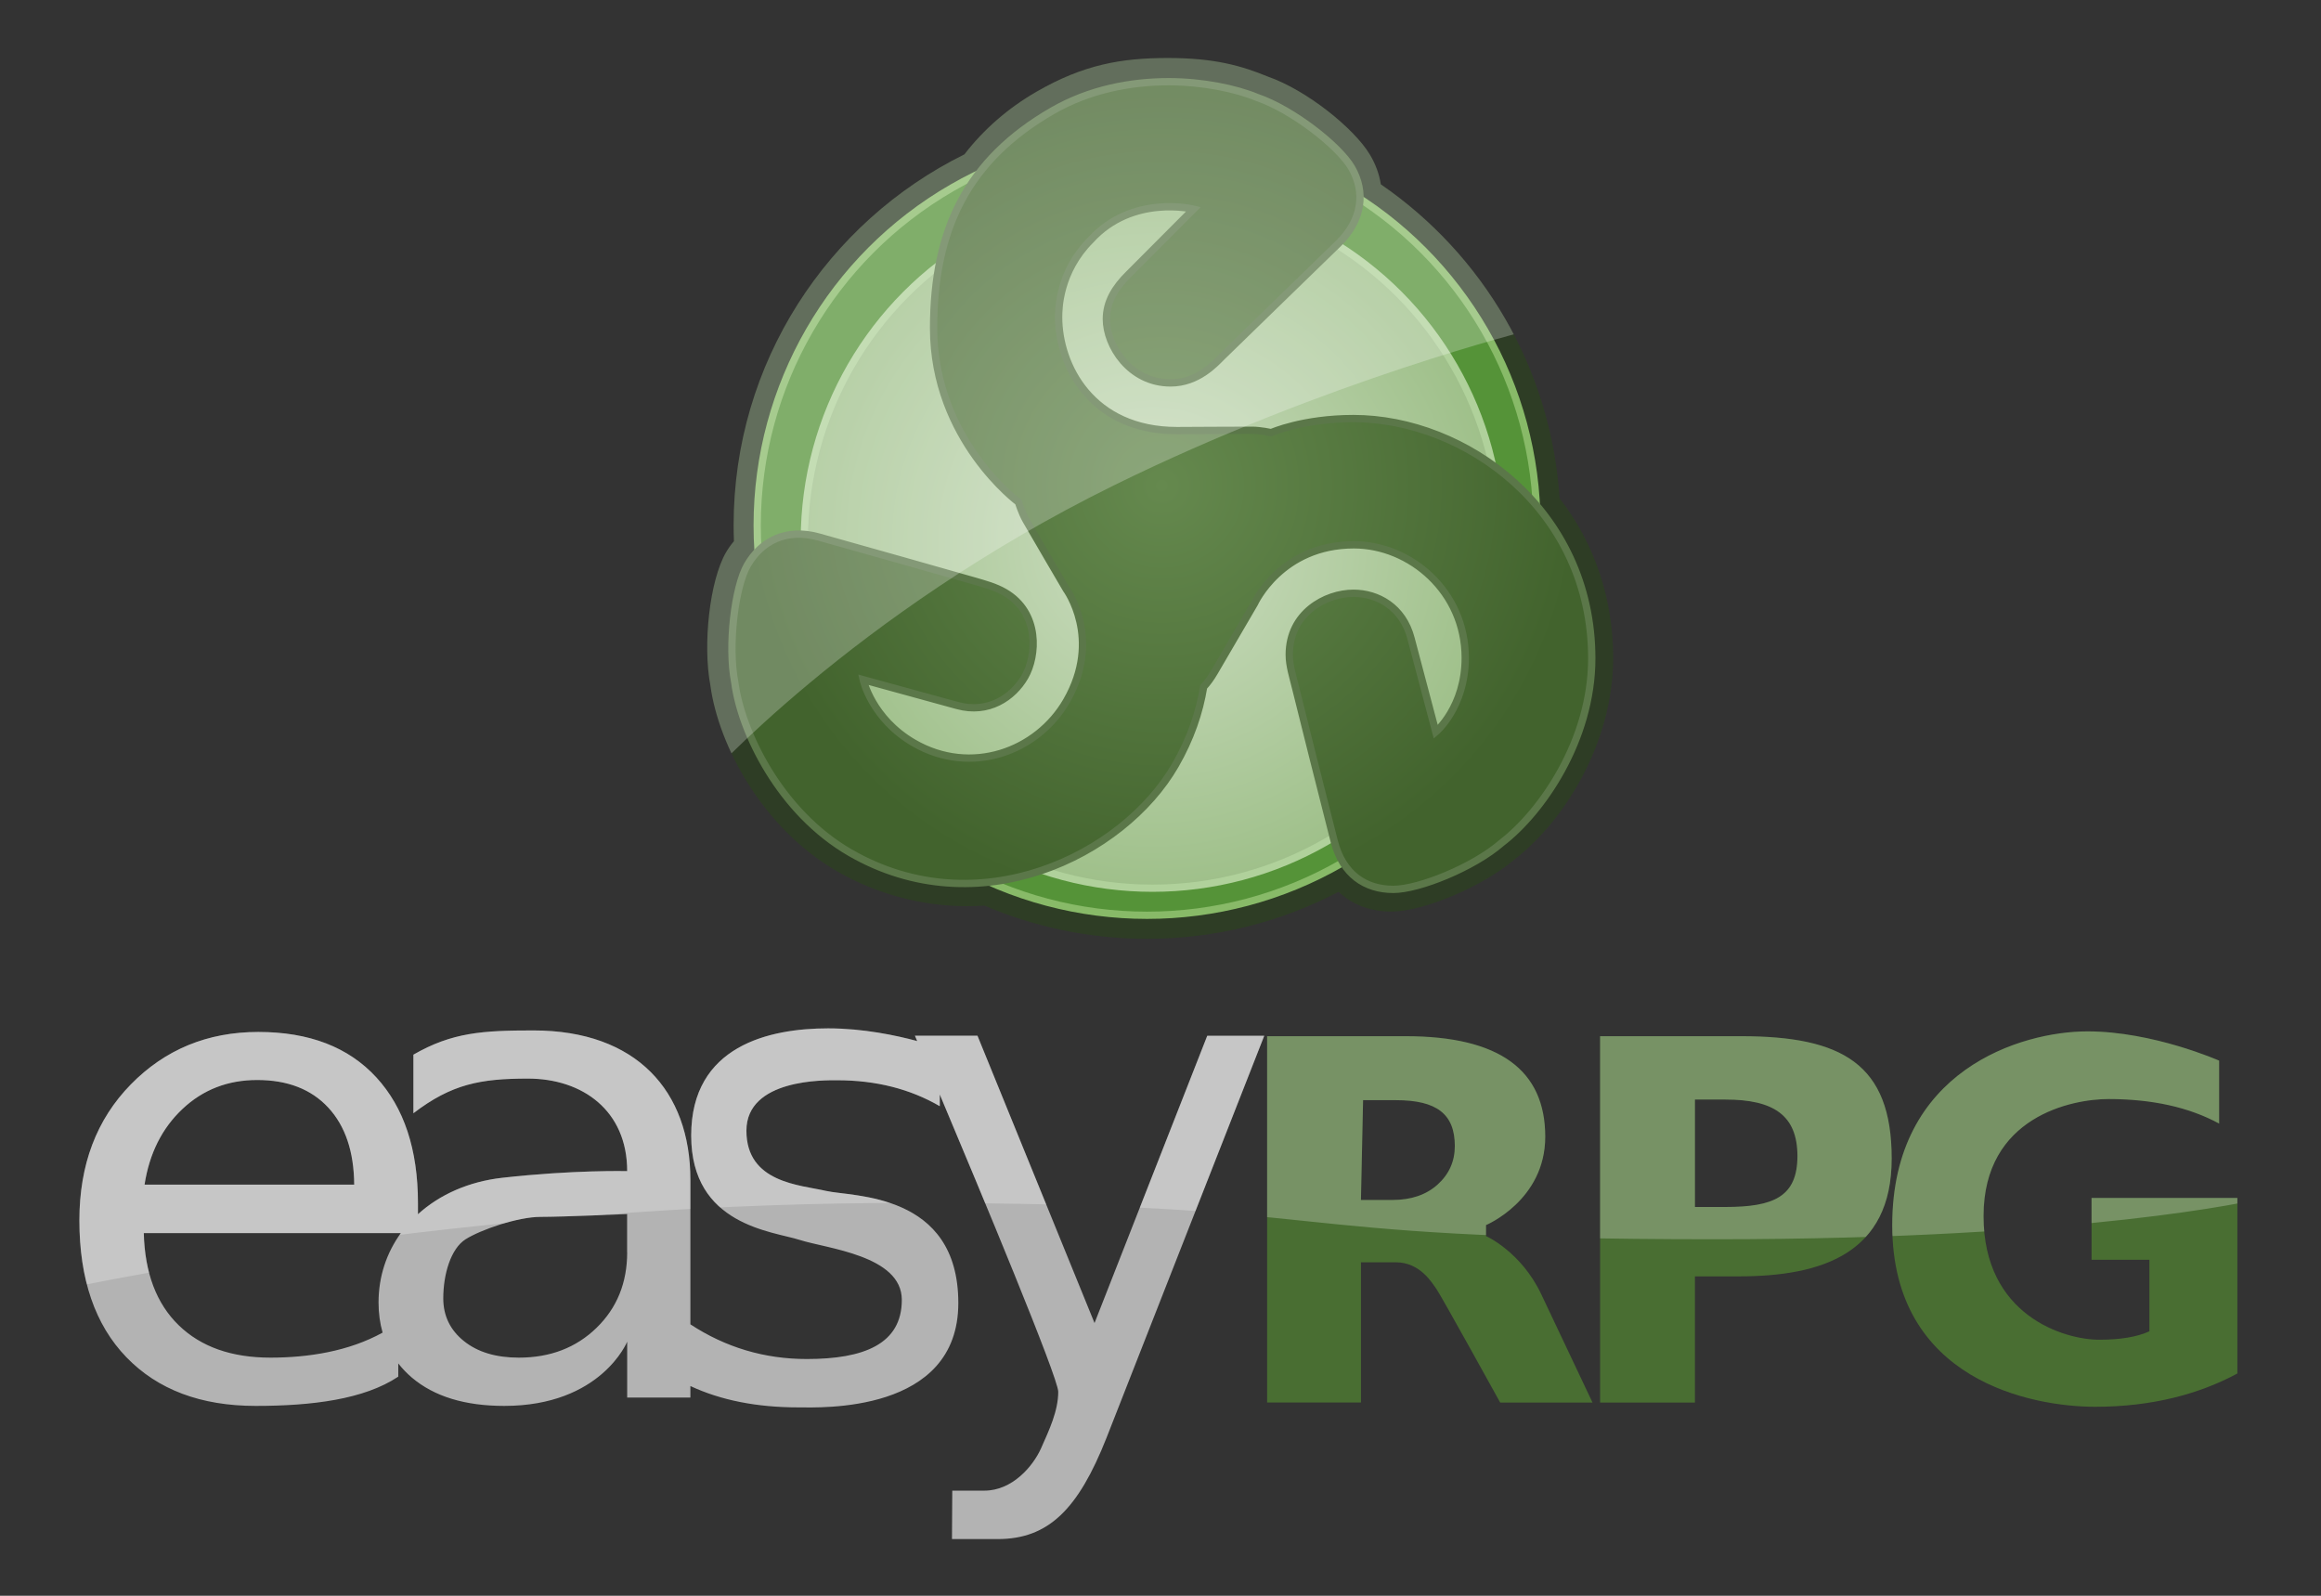 <?xml version="1.0" encoding="utf-8"?>
<!-- Generator: Adobe Illustrator 24.2.1, SVG Export Plug-In . SVG Version: 6.00 Build 0)  -->
<svg version="1.1" xmlns="http://www.w3.org/2000/svg" xmlns:xlink="http://www.w3.org/1999/xlink" x="0px" y="0px"
	 viewBox="0 0 640 440" style="enable-background:new 0 0 640 440;" xml:space="preserve">
<rect x="0" y="0" width="640" height="440" fill="#333333" stroke="none"/>
<style type="text/css">
	.st0{fill:#2E3D25;}
	.st1{fill:#559338;stroke:#88BA68;stroke-width:2;stroke-miterlimit:10;}
	.st2{fill:url(#SVGID_1_);stroke:#B0D19B;stroke-width:1.99;stroke-miterlimit:10;}
	.st3{fill:url(#SVGID_2_);stroke:#5B7749;stroke-width:2.017;stroke-miterlimit:10;}
	.st4{opacity:0.25;clip-path:url(#SVGID_4_);fill:#FFFFFF;}
	.st5{fill:#B3B3B3;}
	.st6{fill:#496E32;}
	.st7{opacity:0.25;clip-path:url(#SVGID_6_);fill:#FFFFFF;}
</style>
<g id="Back">
	<path class="st0" d="M430.05,137.42c-2.32-35.95-21.29-67.35-49.29-86.59c-0.44-2.8-1.44-5.58-3.05-8.25
		c-4.29-7.12-17.26-17.67-28.12-21.47c-7.29-2.99-14.71-5.12-27.53-5.12s-23.24,1.79-36.24,9.29c-7.94,4.58-14.6,10.43-19.9,17.29
		c-37.69,18.6-63.63,57.41-63.63,102.29c0,1.46,0.04,2.91,0.09,4.36c-0.81,0.95-1.55,1.99-2.21,3.12
		c-4.49,7.78-6.43,25.34-4.29,36.65c2.23,16.45,14.25,39.32,35,51.29c10.93,6.31,23.57,9.59,35.76,9.59c1.61,0,3.21-0.06,4.82-0.17
		c13.76,5.89,28.91,9.16,44.83,9.16c19.06,0,37.03-4.69,52.82-12.96c3.76,3.53,8.66,5.44,14.59,5.44c8.99,0,25.4-7.02,34.12-14.53
		c13.13-10.16,27-31.52,27-55.47C444.82,165.19,439.74,149.84,430.05,137.42z"/>
</g>
<g id="Rings">
	<circle class="st1" cx="316.29" cy="144.87" r="107.5"/>
	<radialGradient id="SVGID_1_" cx="317.794" cy="148.912" r="96" gradientUnits="userSpaceOnUse">
		<stop  offset="0" style="stop-color:#CDDEC2"/>
		<stop  offset="0.997" style="stop-color:#9FC08A"/>
	</radialGradient>
	<circle class="st2" cx="317.79" cy="148.91" r="96"/>
</g>
<g id="Triskell">
	<radialGradient id="SVGID_2_" cx="320.351" cy="133.882" r="115.007" gradientUnits="userSpaceOnUse">
		<stop  offset="0" style="stop-color:#65894E"/>
		<stop  offset="1" style="stop-color:#42632D"/>
	</radialGradient>
	<path class="st3" d="M373.18,115.41c-13.94,0-22.65,3.88-22.65,3.88s-2.94-0.64-5.23-0.65c-4.48-0.02-16.86,0.09-20.76,0.09
		c-23.53,0-32.63-17.91-32.63-31.28c0-2.34,0.15-12.6,8.84-21.28c11.54-12.69,28.35-8.5,28.35-8.5l-17.91,17.97
		c-3.65,3.6-6.12,7.53-6.12,12.35c0,7.29,6.47,17.59,17.71,17.59c7.47,0,12.29-5.35,14.12-7.18c1.82-1.82,28.31-27.5,32.18-31.29
		c6.63-6.51,7.48-14.18,3.65-20.82c-3.47-6.02-16.32-16.07-26.06-19.41c-5.93-2.46-15.05-4.34-24.35-4.35
		c-10.46-0.01-21.88,2.11-32.18,8.06c-23.36,13.49-32.71,32.71-32.71,59.88c0,30.71,23.41,48,23.41,48s0.82,2.79,2.12,5.06
		c2.22,3.88,11.06,18.94,11.06,18.94s10.02,13.57,0.06,30.82c-8.08,14-26.33,20.67-42.06,11.59c-11.67-6.74-14-17.47-14-17.47
		l25.94,7.12c8.58,2.37,15.37-2.26,18.65-7.94s4.24-17.62-5.59-23.29c-2.62-1.51-5.41-2.24-8.41-3.12s-33.93-9.63-42.88-12.12
		c-8.96-2.49-15.81,1.12-19.65,7.76c-3.47,6.02-5.45,22.25-3.47,32.35c1.77,13.52,12.36,35.71,31.82,46.94
		c35.24,20.35,75.21,0.9,89.65-24.12c4.22-7.31,6.67-14.57,7.82-21.6c1.04-1.11,2.02-2.45,2.95-4.05
		c2.27-3.9,11.06-18.94,11.06-18.94s7.31-16.18,27.41-16.18c15.53,0,30.71,12.86,30.71,31.18c0,13.59-8.12,20.41-8.12,20.41
		l-6.82-25.76c-2.26-8.69-9.27-12.47-15.88-12.47c-7.71,0-17.71,5.49-17.71,16.94c0,3.06,1.02,6.11,1.76,9.18
		c0.74,3.06,8.3,33.22,10.65,42.29c2.34,9.08,8.56,13.24,16.29,13.24c7.01,0,22.06-6.03,29.89-12.85
		c10.92-8.37,24.83-28.2,24.83-50.87C438.9,140.47,404,115.41,373.18,115.41z"/>
</g>
<g id="Mask">
	<g>
		<defs>
			<path id="SVGID_3_" d="M430.05,137.42c-2.32-35.95-21.29-67.35-49.29-86.59c-0.44-2.8-1.44-5.58-3.05-8.25
				c-4.29-7.12-17.26-17.67-28.12-21.47c-7.29-2.99-14.71-5.12-27.53-5.12s-23.24,1.79-36.24,9.29c-7.94,4.58-14.6,10.43-19.9,17.29
				c-37.69,18.6-63.63,57.41-63.63,102.29c0,1.46,0.04,2.91,0.09,4.36c-0.81,0.95-1.55,1.99-2.21,3.12
				c-4.49,7.78-6.43,25.34-4.29,36.65c2.23,16.45,14.25,39.32,35,51.29c10.93,6.31,23.57,9.59,35.76,9.59
				c1.61,0,3.21-0.06,4.82-0.17c13.76,5.89,28.91,9.16,44.83,9.16c19.06,0,37.03-4.69,52.82-12.96c3.76,3.53,8.66,5.44,14.59,5.44
				c8.99,0,25.4-7.02,34.12-14.53c13.13-10.16,27-31.52,27-55.47C444.82,165.19,439.74,149.84,430.05,137.42z"/>
		</defs>
		<clipPath id="SVGID_4_">
			<use xlink:href="#SVGID_3_"  style="overflow:visible;"/>
		</clipPath>
		<path class="st4" d="M444.82,13H193.59l0,203.06c0,0,41.49-46.74,113.53-82.22C366.06,104.81,422,90.99,422,90.99L444.82,13z"/>
	</g>
</g>
<g id="Letters">
	<g>
		<path class="st5" d="M332.9,285.57l-31.09,79.23l-32.28-79.23h-17.25c0,0,0.22,0.53,0.63,1.48c-5.77-1.56-14.88-3.5-24.56-3.5
			c-16.14,0-37.76,4.73-37.76,29.55c0,24.82,22.46,26.38,29.92,28.78c7.46,2.4,28.16,4.28,28.16,16.53
			c0,12.24-10.53,16.31-26.2,16.31c-11.68,0-22.38-3.19-32.1-9.56v-39.86c0-24.49-14.89-41.18-43.27-41.18
			c-13.96,0-22.42,0.52-33.11,6.68v16.16c10.56-8.08,18.51-9.56,31.62-9.56c14.95,0,27.33,8.77,27.33,25.51
			c0,0-14.71-0.38-34.46,1.84c-9.25,1.04-17.28,4.64-23.23,10.04v-3.03c0-14.81-3.83-26.38-11.5-34.72
			c-7.67-8.33-18.5-12.5-32.51-12.5c-14.01,0-25.74,4.83-35.18,14.48c-9.45,9.65-14.17,22.14-14.17,37.46
			c0,16.22,4.32,28.81,12.96,37.75c8.64,8.94,20.52,13.42,35.65,13.42c15.47,0,29.91-1.78,39.32-8.07v-3.64
			c1.1,1.39,2.34,2.71,3.77,3.92c6.13,5.19,14.61,7.79,25.45,7.79c26.71,0,33.9-17.7,33.9-17.7v15.39h17.43v-3.17
			c8.41,3.93,18.35,5.89,29.81,5.89c5.8,0,44.07,1.81,44.07-28.78s-29.22-29.24-36.45-30.91c-7.23-1.67-21.98-2.23-21.98-16.6
			c0-14.38,21.69-13.91,25.03-13.91c10.66,0,20.09,2.38,28.29,7.15v-3.22c11.31,26.86,32.66,78.07,32.66,81.95
			c0,5.29-2.5,10.57-4.73,15.58c-2.23,5.01-7.97,11.69-15.6,11.69c-2.71,0-8.89,0-8.89,0l-0.08,13.36c0,0,8.66,0,12.6,0
			c14.04,0,22.23-8.27,29.99-27.86l43.52-110.92H332.9z M50.32,305.77c5.65-5.32,12.51-7.98,20.59-7.98c8.36,0,14.9,2.53,19.6,7.6
			c4.7,5.07,7.09,12.15,7.16,21.25H39.86C41.19,318.05,44.67,311.09,50.32,305.77z M74.57,374.34c-10.73,0-19.17-2.98-25.3-8.94
			c-6.13-5.96-9.34-14.43-9.62-25.39h70.87c-3.9,5.39-6.14,11.9-6.14,19.14c0,2.97,0.39,5.73,1.12,8.29
			C96.15,372.61,84.98,374.34,74.57,374.34z M172.94,345.3c0,8.4-2.82,15.34-8.45,20.82c-5.63,5.48-12.77,8.22-21.42,8.22
			c-6.31,0-11.36-1.52-15.15-4.57c-3.79-3.04-5.69-6.97-5.69-11.78c0-6.6,2.05-13.69,6.16-16.29c4.11-2.6,14.38-6.17,20.64-6.17
			c6.27,0,23.89-0.78,23.89-0.78V345.3z"/>
		<path class="st6" d="M439.13,386.73h-25.46c0,0-16.42-29.73-17.56-31.28c-1.14-1.55-4.4-7.4-11.26-7.4c-2.9,0-9.57,0-9.57,0v38.67
			h-25.88V285.71h38.19c25.96,0,38.5,9.4,38.5,27.72c0,17.53-16.33,24.36-16.33,24.36v3.03c0,0,9.65,4.27,15.23,16.04
			C430.57,368.63,439.13,386.73,439.13,386.73z M375.86,303.35l-0.59,27.52h8.66c5.17,0,9.32-1.41,12.46-4.23
			c3.18-2.86,4.77-6.41,4.77-10.64c0-8.83-5-12.65-16.19-12.65H375.86z M467.37,351.93v34.8h-26.16V285.71h38.89
			c27.78,0,41.52,7.58,41.52,33.74c0,26.16-19.2,32.48-42.15,32.48H467.37z M467.37,303.18v29.62h8.43
			c13.22,0,19.83-2.78,19.83-14.05c0-11.27-6.61-15.57-19.83-15.57H467.37z M616.94,378.71c-10.52,5.68-23.58,9.18-39.21,9.18
			c-17.33,0-55.96-7.18-55.96-50.06s35.71-53.45,53.84-53.45c18.09,0,36.3,8.07,36.3,8.07v17.35c-8.31-4.51-18.48-6.76-30.5-6.76
			c-10.07,0-34.46,4.81-34.46,32.27c0,27.46,22.24,34.09,31.91,34.09c5.81,0,10.42-0.77,13.82-2.32v-19.73h-15.95V330.3h40.21
			V378.71z"/>
		<g>
			<defs>
				<path id="SVGID_5_" d="M332.9,285.57l-31.09,79.23l-32.28-79.23h-17.25c0,0,0.22,0.53,0.63,1.48c-5.77-1.56-14.88-3.5-24.56-3.5
					c-16.14,0-37.76,4.73-37.76,29.55c0,24.82,22.46,26.38,29.92,28.78c7.46,2.4,28.16,4.28,28.16,16.53
					c0,12.24-10.53,16.31-26.2,16.31c-11.68,0-22.38-3.19-32.1-9.56v-39.86c0-24.49-14.89-41.18-43.27-41.18
					c-13.96,0-22.42,0.52-33.11,6.68v16.16c10.56-8.08,18.51-9.56,31.62-9.56c14.95,0,27.33,8.77,27.33,25.51
					c0,0-14.71-0.38-34.46,1.84c-9.25,1.04-17.28,4.64-23.23,10.04v-3.03c0-14.81-3.83-26.38-11.5-34.72
					c-7.67-8.33-18.5-12.5-32.51-12.5c-14.01,0-25.74,4.83-35.18,14.48c-9.45,9.65-14.17,22.14-14.17,37.46
					c0,16.22,4.32,28.81,12.96,37.75c8.64,8.94,20.52,13.42,35.65,13.42c15.47,0,29.91-1.78,39.32-8.07v-3.64
					c1.1,1.39,2.34,2.71,3.77,3.92c6.13,5.19,14.61,7.79,25.45,7.79c26.71,0,33.9-17.7,33.9-17.7v15.39h17.43v-3.17
					c8.41,3.93,18.35,5.89,29.81,5.89c5.8,0,44.07,1.81,44.07-28.78s-29.22-29.24-36.45-30.91c-7.23-1.67-21.98-2.23-21.98-16.6
					c0-14.38,21.69-13.91,25.03-13.91c10.66,0,20.09,2.38,28.29,7.15v-3.22c11.31,26.86,32.66,78.07,32.66,81.95
					c0,5.29-2.5,10.57-4.73,15.58c-2.23,5.01-7.97,11.69-15.6,11.69c-2.71,0-8.89,0-8.89,0l-0.08,13.36c0,0,8.66,0,12.6,0
					c14.04,0,22.23-8.27,29.99-27.86l43.52-110.92H332.9z M50.32,305.77c5.65-5.32,12.51-7.98,20.59-7.98c8.36,0,14.9,2.53,19.6,7.6
					c4.7,5.07,7.09,12.15,7.16,21.25H39.86C41.19,318.05,44.67,311.09,50.32,305.77z M74.57,374.34c-10.73,0-19.17-2.98-25.3-8.94
					c-6.13-5.96-9.34-14.43-9.62-25.39h70.87c-3.9,5.39-6.14,11.9-6.14,19.14c0,2.97,0.39,5.73,1.12,8.29
					C96.15,372.61,84.98,374.34,74.57,374.34z M172.94,345.3c0,8.4-2.82,15.34-8.45,20.82c-5.63,5.48-12.77,8.22-21.42,8.22
					c-6.31,0-11.36-1.52-15.15-4.57c-3.79-3.04-5.69-6.97-5.69-11.78c0-6.6,2.05-13.69,6.16-16.29c4.11-2.6,14.38-6.17,20.64-6.17
					c6.27,0,23.89-0.78,23.89-0.78V345.3z M439.13,386.73h-25.46c0,0-16.42-29.73-17.56-31.28c-1.14-1.55-4.4-7.4-11.26-7.4
					c-2.9,0-9.57,0-9.57,0v38.67h-25.88V285.71h38.19c25.96,0,38.5,9.4,38.5,27.72c0,17.53-16.33,24.36-16.33,24.36v3.03
					c0,0,9.65,4.27,15.23,16.04C430.57,368.63,439.13,386.73,439.13,386.73z M375.86,303.35l-0.59,27.52h8.66
					c5.17,0,9.32-1.41,12.46-4.23c3.18-2.86,4.77-6.41,4.77-10.64c0-8.83-5-12.65-16.19-12.65H375.86z M467.37,351.93v34.8h-26.16
					V285.71h38.89c27.78,0,41.52,7.58,41.52,33.74c0,26.16-19.2,32.48-42.15,32.48H467.37z M467.37,303.18v29.62h8.43
					c13.22,0,19.83-2.78,19.83-14.05c0-11.27-6.61-15.57-19.83-15.57H467.37z M616.94,378.71c-10.52,5.68-23.58,9.18-39.21,9.18
					c-17.33,0-55.96-7.18-55.96-50.06s35.71-53.45,53.84-53.45c18.09,0,36.3,8.07,36.3,8.07v17.35c-8.31-4.51-18.48-6.76-30.5-6.76
					c-10.07,0-34.46,4.81-34.46,32.27c0,27.46,22.24,34.09,31.91,34.09c5.81,0,10.42-0.77,13.82-2.32v-19.73h-15.95V330.3h40.21
					V378.71z"/>
			</defs>
			<clipPath id="SVGID_6_">
				<use xlink:href="#SVGID_5_"  style="overflow:visible;"/>
			</clipPath>
			<path class="st7" d="M12.85,356.36c42.85-8.9,133.4-24.68,236.78-24.68c125.22,0,94.75,10.02,223.3,10.02
				c102.96,0,149.2-10.9,149.2-10.9l-6.73-54.21H21.6L12.85,356.36z"/>
		</g>
	</g>
</g>
</svg>
